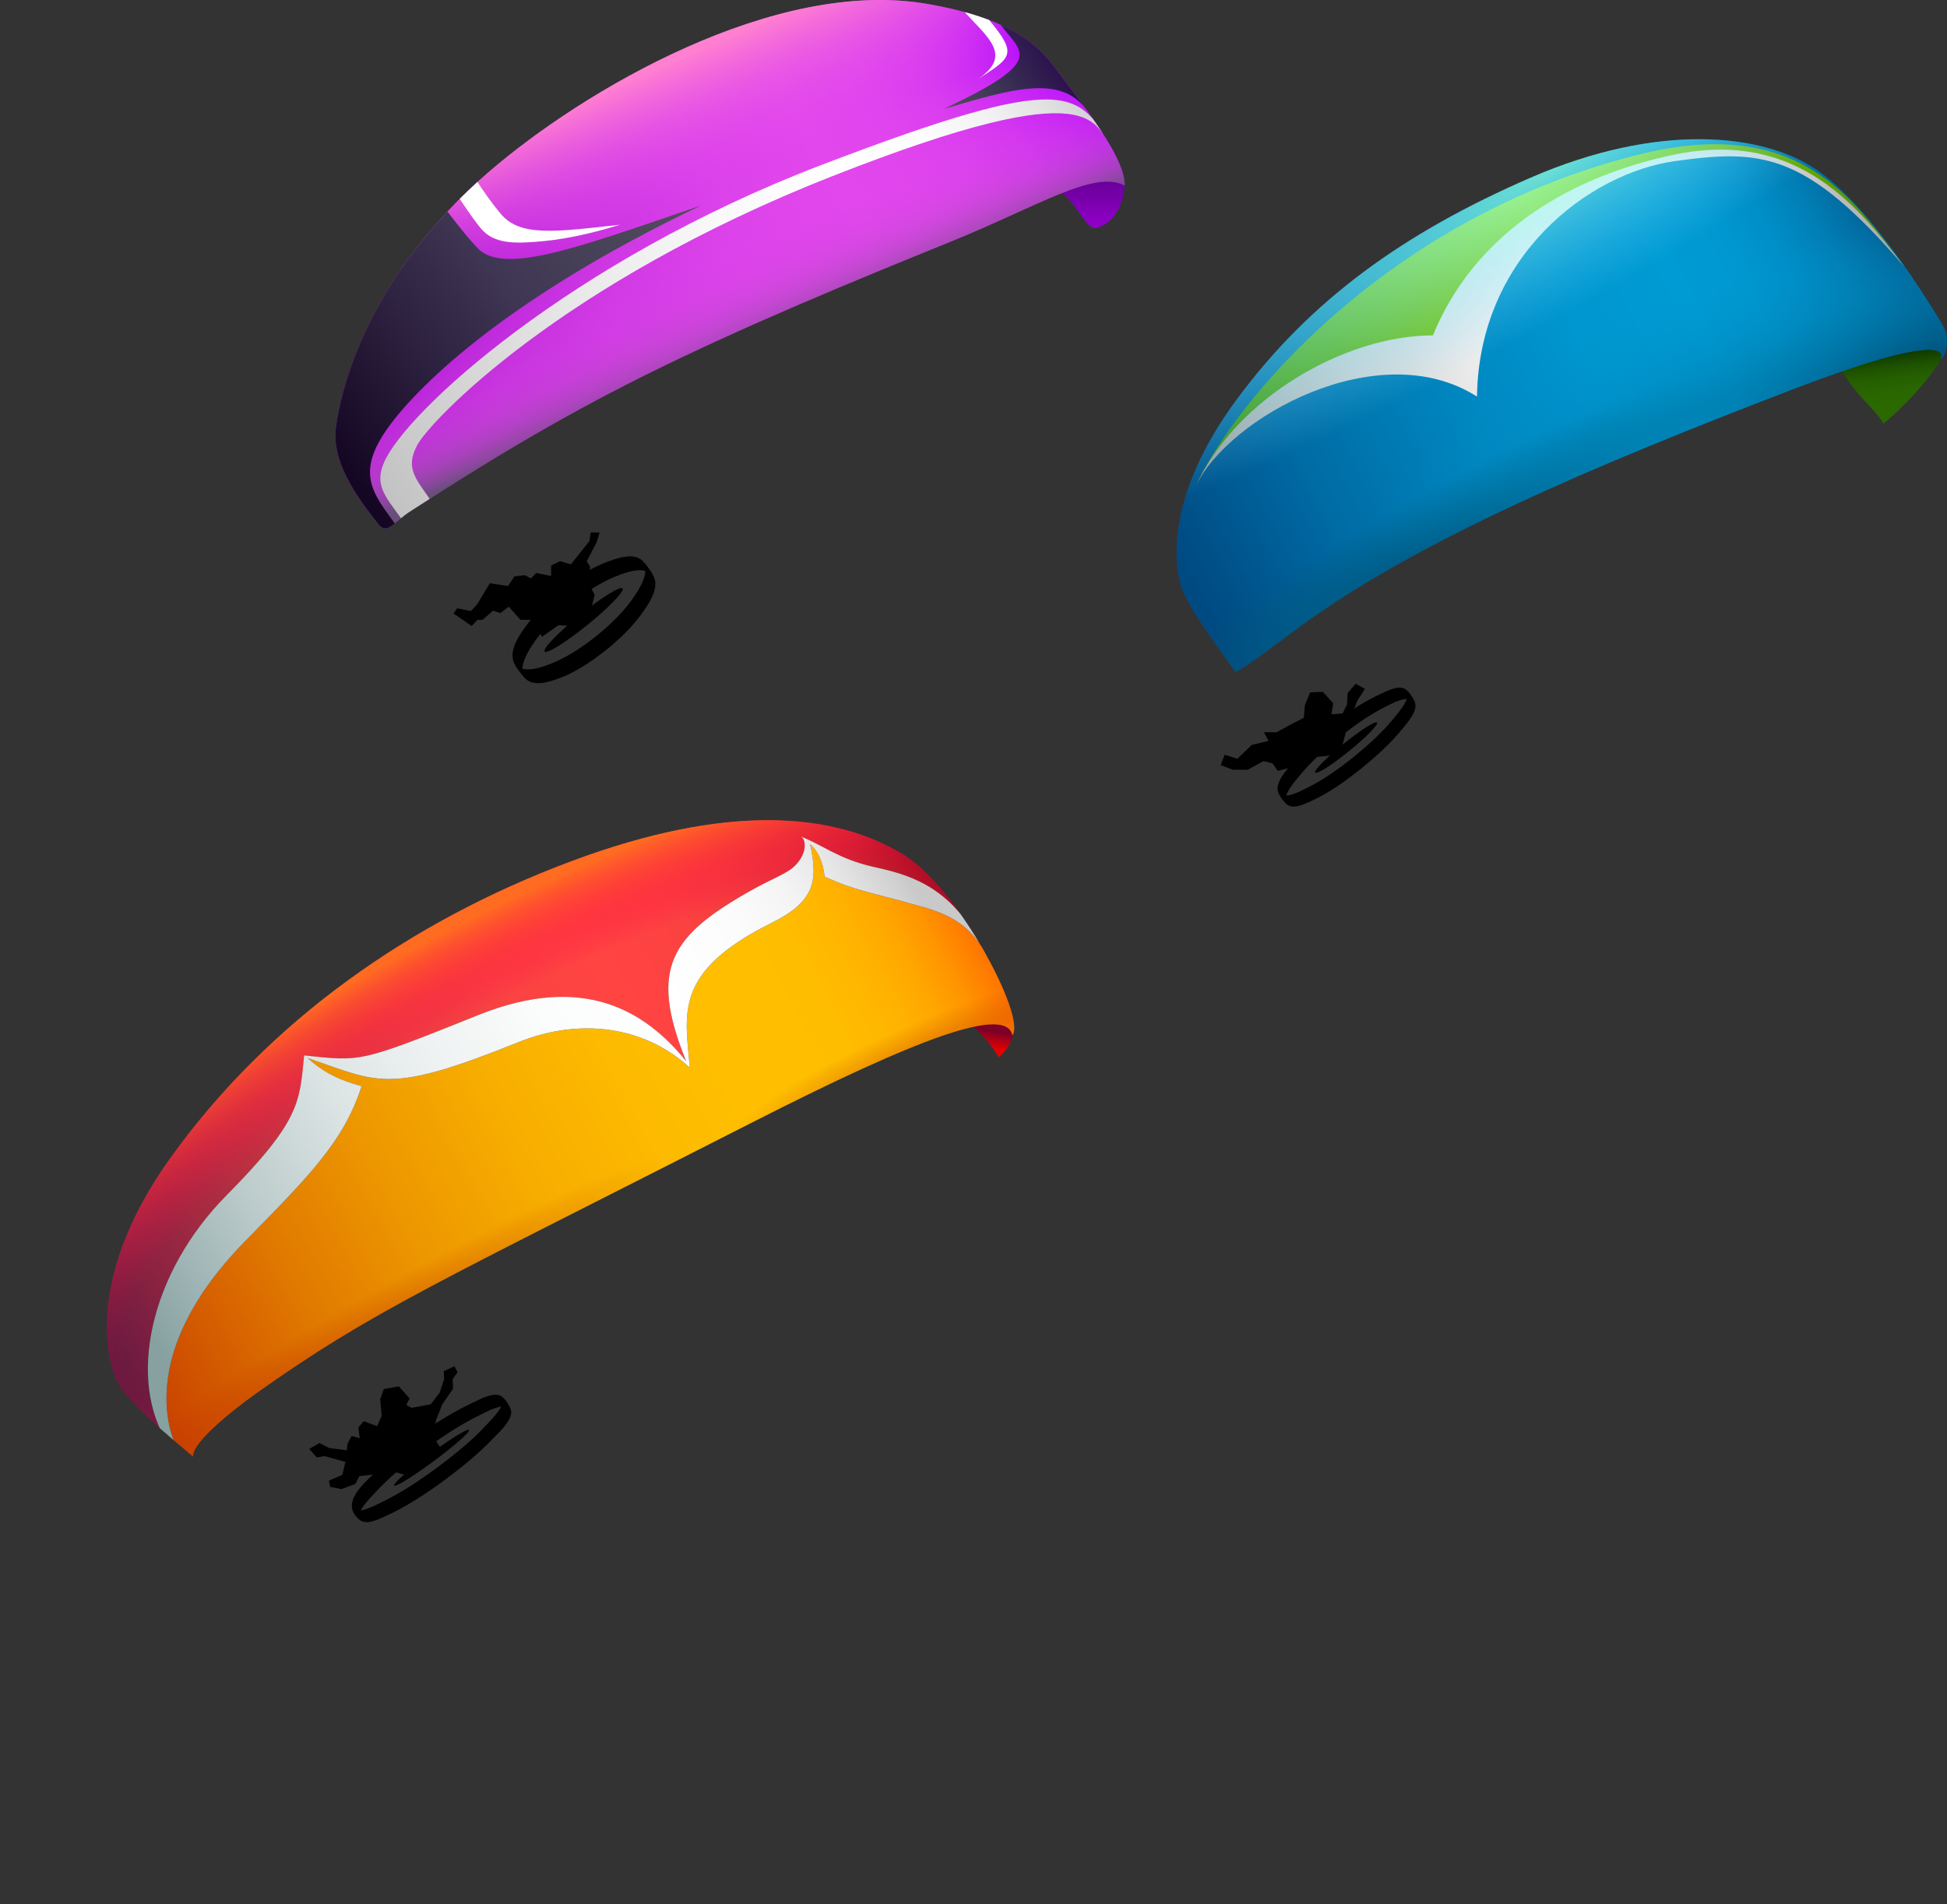 <?xml version="1.0" encoding="UTF-8" standalone="no"?>
<!-- Generator: Adobe Illustrator 26.1.0, SVG Export Plug-In . SVG Version: 6.00 Build 0)  -->

<svg
   xmlns:dc="http://purl.org/dc/elements/1.1/"
   xmlns:cc="http://creativecommons.org/ns#"
   xmlns:rdf="http://www.w3.org/1999/02/22-rdf-syntax-ns#"
   xmlns:svg="http://www.w3.org/2000/svg"
   xmlns="http://www.w3.org/2000/svg"
   xmlns:xlink="http://www.w3.org/1999/xlink"
   xmlns:sodipodi="http://sodipodi.sourceforge.net/DTD/sodipodi-0.dtd"
   xmlns:inkscape="http://www.inkscape.org/namespaces/inkscape"
   version="1.1"
   id="Layer_1"
   x="0px"
   y="0px"
   viewBox="0 0 820.96 802.98"
   enable-background="new 0 0 820.96 802.98"
   xml:space="preserve"
   sodipodi:docname="xcnav.logo.wings.foreground.svg"
   inkscape:version="0.92.5 (2060ec1f9f, 2020-04-08)"><rect x="0" y="0" width="820.96" height="802.98" fill="#333333" stroke="none"/><defs
   id="defs482" />
<g
   id="g477">
	<g
   id="g130">
		<g
   id="g12">
			<g
   id="g6">
				<g
   id="g4">
					<path
   d="m 251.82,267.91 c -6.44,5.11 -13.48,9.88 -21.29,12.64 -3.92,1.38 -9.99,3.2 -13.32,-0.32 0.88,1.24 1.76,2.48 2.64,3.71 -0.12,-0.18 -0.25,-0.36 -0.37,-0.53 0.5,0.73 0.99,1.46 1.49,2.18 -2.12,-4.26 0.9,-9.53 3.17,-13.11 4.3,-6.79 10.24,-12.62 16.44,-17.65 6.37,-5.16 13.52,-9.9 21.29,-12.64 3.95,-1.4 9.98,-3.21 13.32,0.32 -0.88,-1.24 -1.76,-2.48 -2.64,-3.71 0.12,0.18 0.25,0.36 0.37,0.53 -0.5,-0.73 -0.99,-1.46 -1.49,-2.18 2.11,4.25 -0.92,9.56 -3.17,13.11 -4.32,6.82 -10.26,12.54 -16.44,17.65 -0.19,0.15 4.23,5.81 4.13,5.9 5.86,-4.84 11.43,-10.2 15.71,-16.53 2.35,-3.47 5.81,-8.89 4.3,-13.32 -0.82,-2.41 -3.13,-5.47 -4.86,-7.29 -3.1,-3.24 -8.35,-1.98 -12.12,-0.78 -14.19,4.48 -27.73,15.55 -36.6,27.31 -2.83,3.75 -6.79,9.21 -6.22,14.23 0.32,2.84 2.94,5.98 4.71,8.08 3.04,3.61 7.82,2.76 11.94,1.53 8.53,-2.53 16.23,-7.76 23.12,-13.24 0.17,-0.12 -4.18,-5.84 -4.11,-5.89 z"
   id="path2"
   inkscape:connector-curvature="0" />
				</g>
			</g>
			<ellipse
   transform="matrix(0.777,-0.629,0.629,0.777,-109.624,213.21)"
   cx="246.2"
   cy="261.37"
   rx="21.14"
   ry="2.63"
   id="ellipse8" />
			<polygon
   points="210.96,258.54 214.53,255.82 219.46,261.37 225.08,261.37 228.48,268.57 235.45,263.64 241.23,263.98 248.72,258.71 250.76,250.89 248.72,246.97 248.72,238.64 247.35,236.76 251.61,228.6 252.81,224.52 249.04,224.52 248.6,228.09 240.71,238 236.15,236.62 232.39,238.47 232.39,242.89 226.1,241.62 223.88,243.91 221.33,242.55 216.91,243.06 214.19,247.14 206.54,245.95 201.33,254.63 198.54,257.69 192.76,256.5 191.23,258.71 198.88,263.98 201.33,261.37 203.47,261.37 207.9,257.52 "
   id="polygon10" />
		</g>
		<g
   id="g128">
			<linearGradient
   id="SVGID_1_"
   gradientUnits="userSpaceOnUse"
   x1="460.338"
   y1="92.308"
   x2="460.235"
   y2="66.99">
				<stop
   offset="0"
   style="stop-color:#8B00C2"
   id="stop14" />
				<stop
   offset="0.384"
   style="stop-color:#7400A7"
   id="stop16" />
				<stop
   offset="0.742"
   style="stop-color:#640095"
   id="stop18" />
				<stop
   offset="1"
   style="stop-color:#5F008F"
   id="stop20" />
			</linearGradient>
			<path
   d="m 474.26,78.25 c -1.43,16.21 -12.29,18.44 -13.31,17.93 -4.24,-2.12 -6.27,-9.23 -14.65,-16.41 13.24,-5.98 25.85,-7.06 27.96,-1.52 z"
   id="path23"
   inkscape:connector-curvature="0"
   style="fill:url(#SVGID_1_)" />
			<g
   id="g126">
				<defs
   id="defs26">
					<path
   id="SVGID_00000006695727617191777380000016877603181243091606_"
   d="m 159.49,220.96 c -5.26,-6.85 -20.14,-24.17 -17.84,-40.86 2.3,-16.69 13.81,-63.96 64.45,-107.61 39.82,-34.32 120.77,-82.16 185.3,-70.78 34.14,6.02 45.62,16.57 53.52,27.05 12.84,17.05 29.35,37.4 29.35,49.49 -12.66,-6.91 -36.59,8.67 -73.35,23.59 -40.71,16.52 -86.89,35.45 -128.91,56.34 -39.38,19.57 -70.67,39.14 -99.27,57.6 -6.52,4.2 -9.46,10.11 -13.25,5.18 z"
   inkscape:connector-curvature="0" />
				</defs>
				<clipPath
   id="SVGID_00000052075820823035128980000018295842619583286160_">
					<use
   xlink:href="#SVGID_00000006695727617191777380000016877603181243091606_"
   overflow="visible"
   id="use28"
   style="overflow:visible"
   x="0"
   y="0"
   width="100%"
   height="100%" />
				</clipPath>
				
					<linearGradient
   id="SVGID_00000092432844227640714190000012623296997308311205_"
   gradientUnits="userSpaceOnUse"
   x1="139.305"
   y1="186.466"
   x2="439.104"
   y2="15.552">
					<stop
   offset="0"
   style="stop-color:#8B00C2"
   id="stop31" />
					<stop
   offset="0.189"
   style="stop-color:#AD1BD3"
   id="stop33" />
					<stop
   offset="0.392"
   style="stop-color:#CA33E1"
   id="stop35" />
					<stop
   offset="0.567"
   style="stop-color:#DC42EA"
   id="stop37" />
					<stop
   offset="0.694"
   style="stop-color:#E247ED"
   id="stop39" />
					<stop
   offset="0.786"
   style="stop-color:#E044EE"
   id="stop41" />
					<stop
   offset="0.852"
   style="stop-color:#D83BF0"
   id="stop43" />
					<stop
   offset="0.909"
   style="stop-color:#CC2BF4"
   id="stop45" />
					<stop
   offset="0.962"
   style="stop-color:#BB15FA"
   id="stop47" />
					<stop
   offset="1"
   style="stop-color:#AA00FF"
   id="stop49" />
				</linearGradient>
				
					<path
   clip-path="url(#SVGID_00000052075820823035128980000018295842619583286160_)"
   d="m 159.49,220.96 c -5.26,-6.85 -20.14,-24.17 -17.84,-40.86 2.3,-16.69 13.81,-63.96 64.45,-107.61 39.82,-34.32 120.77,-82.16 185.3,-70.78 34.14,6.02 45.62,16.57 53.52,27.05 12.84,17.05 29.35,37.4 29.35,49.49 -12.66,-6.91 -36.59,8.67 -73.35,23.59 -40.71,16.52 -86.89,35.45 -128.91,56.34 -39.38,19.57 -70.67,39.14 -99.27,57.6 -6.52,4.2 -9.46,10.11 -13.25,5.18 z"
   id="path52"
   inkscape:connector-curvature="0"
   style="fill:url(#SVGID_00000092432844227640714190000012623296997308311205_)" />
				
					<linearGradient
   id="SVGID_00000037683858016189230810000002790837885428641205_"
   gradientUnits="userSpaceOnUse"
   x1="264.447"
   y1="34.248"
   x2="315.443"
   y2="149.587">
					<stop
   offset="0"
   style="stop-color:#FF80D0"
   id="stop54" />
					<stop
   offset="0.018"
   style="stop-color:#FD7CD2;stop-opacity:0.958"
   id="stop56" />
					<stop
   offset="0.187"
   style="stop-color:#EE5FE1;stop-opacity:0.573"
   id="stop58" />
					<stop
   offset="0.332"
   style="stop-color:#E54DEA;stop-opacity:0.24"
   id="stop60" />
					<stop
   offset="0.438"
   style="stop-color:#E247ED;stop-opacity:0"
   id="stop62" />
					<stop
   offset="0.678"
   style="stop-color:#E047EB;stop-opacity:0.428"
   id="stop64" />
					<stop
   offset="0.766"
   style="stop-color:#D947E5;stop-opacity:0.585"
   id="stop66" />
					<stop
   offset="0.829"
   style="stop-color:#CD48DA;stop-opacity:0.696"
   id="stop68" />
					<stop
   offset="0.88"
   style="stop-color:#BC49CA;stop-opacity:0.787"
   id="stop70" />
					<stop
   offset="0.924"
   style="stop-color:#A64AB5;stop-opacity:0.864"
   id="stop72" />
					<stop
   offset="0.962"
   style="stop-color:#8C4C9C;stop-opacity:0.932"
   id="stop74" />
					<stop
   offset="0.996"
   style="stop-color:#6C4E7E;stop-opacity:0.993"
   id="stop76" />
					<stop
   offset="1"
   style="stop-color:#684E7A"
   id="stop78" />
				</linearGradient>
				
					<path
   clip-path="url(#SVGID_00000052075820823035128980000018295842619583286160_)"
   d="m 159.49,220.96 c -5.26,-6.85 -20.14,-24.17 -17.84,-40.86 2.3,-16.69 13.81,-63.96 64.45,-107.61 39.82,-34.32 120.77,-82.16 185.3,-70.78 34.14,6.02 45.62,16.57 53.52,27.05 12.84,17.05 29.35,37.4 29.35,49.49 -12.66,-6.91 -36.59,8.67 -73.35,23.59 -40.71,16.52 -86.89,35.45 -128.91,56.34 -39.38,19.57 -70.67,39.14 -99.27,57.6 -6.52,4.2 -9.46,10.11 -13.25,5.18 z"
   id="path81"
   inkscape:connector-curvature="0"
   style="fill:url(#SVGID_00000037683858016189230810000002790837885428641205_)" />
				
					<linearGradient
   id="SVGID_00000121247927293224854580000014362617110380885650_"
   gradientUnits="userSpaceOnUse"
   x1="159.548"
   y1="203.819"
   x2="454.177"
   y2="35.851">
					<stop
   offset="0"
   style="stop-color:#C2C2C2"
   id="stop83" />
					<stop
   offset="0.058"
   style="stop-color:#CACACA"
   id="stop85" />
					<stop
   offset="0.313"
   style="stop-color:#E7E7E7"
   id="stop87" />
					<stop
   offset="0.534"
   style="stop-color:#F9F9F9"
   id="stop89" />
					<stop
   offset="0.694"
   style="stop-color:#FFFFFF"
   id="stop91" />
					<stop
   offset="0.802"
   style="stop-color:#FCFCFC"
   id="stop93" />
					<stop
   offset="0.879"
   style="stop-color:#F3F3F3"
   id="stop95" />
					<stop
   offset="0.947"
   style="stop-color:#E3E3E3"
   id="stop97" />
					<stop
   offset="1"
   style="stop-color:#D1D1D1"
   id="stop99" />
				</linearGradient>
				
					<path
   clip-path="url(#SVGID_00000052075820823035128980000018295842619583286160_)"
   d="M 183.57,213.73 C 175.39,201.91 170.59,197.86 175.88,187.77 181.17,177.68 236.2,119.45 350.92,74.3 466.05,29 460.5,53.44 469.34,62.45 454.2,38.82 452.32,29.11 346.55,69.49 240.78,109.87 170.65,173.91 161.8,195.31 c -4.46,10.79 2.25,15.33 10.22,27.52 z"
   id="path102"
   inkscape:connector-curvature="0"
   style="fill:url(#SVGID_00000121247927293224854580000014362617110380885650_)" />
				
					<linearGradient
   id="SVGID_00000011012366861262715500000009018021723200658860_"
   gradientUnits="userSpaceOnUse"
   x1="293.56"
   y1="67.099"
   x2="136"
   y2="184.512">
					<stop
   offset="0"
   style="stop-color:#54525E"
   id="stop104" />
					<stop
   offset="0.492"
   style="stop-color:#3F3654"
   id="stop106" />
					<stop
   offset="1"
   style="stop-color:#150724"
   id="stop108" />
				</linearGradient>
				
					<path
   clip-path="url(#SVGID_00000052075820823035128980000018295842619583286160_)"
   d="m 170.1,225.75 c -11.06,-15.87 -21.26,-23.91 -7.32,-44.23 11.04,-16.1 47.71,-54.33 132.8,-94.85 -52.18,17.81 -83.2,29.48 -94.25,17.93 -6.58,-6.88 -17.76,-22.17 -17.76,-22.17 -36.54,39.48 -76.92,107.27 -24.52,146.7 z"
   id="path111"
   inkscape:connector-curvature="0"
   style="fill:url(#SVGID_00000011012366861262715500000009018021723200658860_)" />
				
					<linearGradient
   id="SVGID_00000121980537749644607390000014063305540453937045_"
   gradientUnits="userSpaceOnUse"
   x1="396.451"
   y1="51.889"
   x2="444.158"
   y2="22.324">
					<stop
   offset="0"
   style="stop-color:#55525E"
   id="stop113" />
					<stop
   offset="0.492"
   style="stop-color:#3D3654"
   id="stop115" />
					<stop
   offset="1"
   style="stop-color:#2A0F4D"
   id="stop117" />
				</linearGradient>
				
					<path
   clip-path="url(#SVGID_00000052075820823035128980000018295842619583286160_)"
   d="m 397.99,45.94 c 27.89,-8.17 48.76,-14.74 59.84,0 10.91,-8.17 -1.19,-24.52 -10.32,-33.17 -9.13,-8.65 -34.25,-14.17 -25.54,-2.28 8.72,11.89 19.57,14.88 -23.98,35.45 z"
   id="path120"
   inkscape:connector-curvature="0"
   style="fill:url(#SVGID_00000121980537749644607390000014063305540453937045_)" />
				<path
   clip-path="url(#SVGID_00000052075820823035128980000018295842619583286160_)"
   d="m 189.82,77.67 c 0,0 9.13,14.42 13.46,19.23 4.33,4.81 11.06,5.77 19.23,5.29 8.17,-0.48 19.23,-1.4 38.94,-7.43 -27.89,3.11 -42.31,5.14 -50.48,-4.77 -8.17,-9.91 -14.42,-20.97 -14.42,-20.97 z"
   id="path122"
   inkscape:connector-curvature="0"
   style="fill:#ffffff" />
				<path
   clip-path="url(#SVGID_00000052075820823035128980000018295842619583286160_)"
   d="M 411.46,33.92 C 426.36,24.3 429.47,23.37 417.1,8.45 404.73,-6.47 396.8,-5.9 406.77,5.11 c 9.97,11.01 20.78,18.57 4.69,28.81 z"
   id="path124"
   inkscape:connector-curvature="0"
   style="fill:#ffffff" />
			</g>
		</g>
	</g>
	<g
   id="g273">
		<g
   id="g144">
			<g
   id="g136">
				<g
   id="g134">
					<path
   d="m 571.12,318.92 c -6.39,5.11 -13.12,10.01 -20.51,13.59 -2.57,1.25 -8.73,4.64 -11.45,2 1.1,1.56 2.19,3.12 3.29,4.69 -2.14,-3.37 3.38,-9.49 5.2,-11.72 4.91,-6.02 10.72,-11.33 16.74,-16.21 6.18,-5.01 12.77,-9.74 19.91,-13.3 2.63,-1.31 9.22,-5.03 12.05,-2.29 -1.1,-1.56 -2.19,-3.12 -3.29,-4.69 2.06,3.26 -3.04,9.01 -4.79,11.21 -4.98,6.25 -10.99,11.66 -17.15,16.72 -0.15,0.12 3.42,4.71 3.34,4.78 6,-4.92 11.83,-10.18 16.74,-16.21 2.02,-2.48 6.26,-7.14 5.57,-10.76 -0.33,-1.72 -2.45,-4.7 -3.74,-5.79 -2.74,-2.32 -7.57,0.16 -10.31,1.4 -13.76,6.25 -26.69,16.93 -36.61,28.22 -2.53,2.88 -7.49,7.86 -7.42,12.11 0.03,2.08 2.06,4.69 3.43,6.11 2.67,2.75 7.05,0.65 10.08,-0.67 8.08,-3.55 15.4,-8.93 22.26,-14.41 0.13,-0.11 -3.4,-4.73 -3.34,-4.78 z"
   id="path132"
   inkscape:connector-curvature="0" />
				</g>
			</g>
			<g
   id="g140">
				<ellipse
   transform="matrix(0.777,-0.629,0.629,0.777,-71.757,427.56)"
   cx="567.76"
   cy="315.09"
   rx="16.78"
   ry="1.92"
   id="ellipse138" />
			</g>
			<polygon
   points="526.13,324.59 532.7,320.94 536.59,321.91 538.78,325.07 545.36,323.37 554.36,319.23 561.91,318.5 565.8,315.09 568.24,306.09 572.37,295.38 575.54,290.51 571.64,288.32 568.24,292.21 567.99,297.08 566.11,300.85 561.42,301.22 562.15,296.6 557.77,291.73 552.42,291.97 550.22,297.33 549.74,302.68 543.65,305.84 538.3,308.77 532.94,308.77 534.89,312.42 527.83,314.12 521.75,319.96 516.39,318.26 514.69,322.64 519.8,324.59 "
   id="polygon142" />
		</g>
		<g
   id="g271">
			
				<linearGradient
   id="SVGID_00000112602938808718279570000007747351719124429472_"
   gradientUnits="userSpaceOnUse"
   x1="795.235"
   y1="147.041"
   x2="798.785"
   y2="177.018">
				<stop
   offset="0"
   style="stop-color:#072900"
   id="stop146" />
				<stop
   offset="0.108"
   style="stop-color:#123D00"
   id="stop148" />
				<stop
   offset="0.253"
   style="stop-color:#1D5100"
   id="stop150" />
				<stop
   offset="0.421"
   style="stop-color:#255F00"
   id="stop152" />
				<stop
   offset="0.629"
   style="stop-color:#2A6700"
   id="stop154" />
				<stop
   offset="1"
   style="stop-color:#2B6900"
   id="stop156" />
			</linearGradient>
			<path
   d="m 770.98,141.86 c 9.15,-3.52 53.44,-2.73 47.6,9.46 -5.61,9.36 -15.3,19.74 -24.38,27.28 -4.23,-7.54 -19.08,-17 -23.22,-36.74 z"
   id="path159"
   inkscape:connector-curvature="0"
   style="fill:url(#SVGID_00000112602938808718279570000007747351719124429472_)" />
			<g
   id="g269">
				<defs
   id="defs162">
					<path
   id="SVGID_00000163789692065720296360000007498189737093788093_"
   d="m 818.61,151.42 c 1.65,-2.06 4.22,-8.17 0.28,-14.7 -12.2,-20.25 -33.01,-51.59 -52.98,-65.18 -22.77,-15.5 -66.98,-19.85 -120.49,3.38 -53.51,23.24 -92.9,51.53 -123.88,93.42 -30.98,41.89 -26.68,71.89 -22.75,80.99 4.85,11.23 18.44,28.36 21.91,33.84 0.66,1.05 10.42,-6.33 25.8,-17.75 50.76,-37.72 126.61,-69.39 208.59,-100.97 74.89,-28.84 62.41,-11.92 63.52,-13.03 z"
   inkscape:connector-curvature="0" />
				</defs>
				<clipPath
   id="SVGID_00000151534617947928819510000009265213755265767061_">
					<use
   xlink:href="#SVGID_00000163789692065720296360000007498189737093788093_"
   overflow="visible"
   id="use164"
   style="overflow:visible"
   x="0"
   y="0"
   width="100%"
   height="100%" />
				</clipPath>
				
					<linearGradient
   id="SVGID_00000175320357741043566600000006077842018263652270_"
   gradientUnits="userSpaceOnUse"
   x1="492.821"
   y1="238.286"
   x2="786.043"
   y2="84.051">
					<stop
   offset="0.013"
   style="stop-color:#004A82"
   id="stop167" />
					<stop
   offset="0.015"
   style="stop-color:#004A82"
   id="stop169" />
					<stop
   offset="0.224"
   style="stop-color:#006DA6"
   id="stop171" />
					<stop
   offset="0.42"
   style="stop-color:#0086BF"
   id="stop173" />
					<stop
   offset="0.598"
   style="stop-color:#0096CF"
   id="stop175" />
					<stop
   offset="0.739"
   style="stop-color:#009BD4"
   id="stop177" />
					<stop
   offset="0.814"
   style="stop-color:#0098D1"
   id="stop179" />
					<stop
   offset="0.876"
   style="stop-color:#008EC7"
   id="stop181" />
					<stop
   offset="0.933"
   style="stop-color:#017EB5"
   id="stop183" />
					<stop
   offset="0.987"
   style="stop-color:#02679D"
   id="stop185" />
					<stop
   offset="1"
   style="stop-color:#026096"
   id="stop187" />
				</linearGradient>
				
					<path
   clip-path="url(#SVGID_00000151534617947928819510000009265213755265767061_)"
   d="m 818.61,151.42 c 1.65,-2.06 4.22,-8.17 0.28,-14.7 -12.2,-20.25 -33.01,-51.59 -52.98,-65.18 -22.77,-15.5 -66.98,-19.85 -120.49,3.38 -53.51,23.24 -92.9,51.53 -123.88,93.42 -30.98,41.89 -26.68,71.89 -22.75,80.99 4.85,11.23 18.44,28.36 21.91,33.84 0.66,1.05 10.42,-6.33 25.8,-17.75 50.76,-37.72 126.61,-69.39 208.59,-100.97 74.89,-28.84 62.41,-11.92 63.52,-13.03 z"
   id="path190"
   inkscape:connector-curvature="0"
   style="fill:url(#SVGID_00000175320357741043566600000006077842018263652270_)" />
				
					<radialGradient
   id="SVGID_00000083771895428907698410000000526544726453914256_"
   cx="601.074"
   cy="236.626"
   r="150.177"
   fx="600.872"
   fy="238.36"
   gradientTransform="matrix(0.869,-0.495,0.086,0.15,58.643,498.789)"
   gradientUnits="userSpaceOnUse">
					<stop
   offset="0.013"
   style="stop-color:#005782"
   id="stop192" />
					<stop
   offset="0.207"
   style="stop-color:#005880;stop-opacity:0.804"
   id="stop194" />
					<stop
   offset="1"
   style="stop-color:#005A7A;stop-opacity:0"
   id="stop196" />
				</radialGradient>
				
					<path
   clip-path="url(#SVGID_00000151534617947928819510000009265213755265767061_)"
   d="m 818.61,151.42 c 1.65,-2.06 4.22,-8.17 0.28,-14.7 -12.2,-20.25 -33.01,-51.59 -52.98,-65.18 -22.77,-15.5 -66.98,-19.85 -120.49,3.38 -53.51,23.24 -92.9,51.53 -123.88,93.42 -30.98,41.89 -26.68,71.89 -22.75,80.99 4.85,11.23 18.44,28.36 21.91,33.84 0.66,1.05 10.42,-6.33 25.8,-17.75 50.76,-37.72 126.61,-69.39 208.59,-100.97 74.89,-28.84 62.41,-11.92 63.52,-13.03 z"
   id="path199"
   inkscape:connector-curvature="0"
   style="fill:url(#SVGID_00000083771895428907698410000000526544726453914256_)" />
				
					<radialGradient
   id="SVGID_00000118355804744336240690000009870619110539306165_"
   cx="815.025"
   cy="148.11"
   r="251.113"
   fx="814.687"
   fy="151.01"
   gradientTransform="matrix(0.946,-0.326,0.079,0.23,32.706,379.487)"
   gradientUnits="userSpaceOnUse">
					<stop
   offset="0.013"
   style="stop-color:#005782"
   id="stop201" />
					<stop
   offset="0.211"
   style="stop-color:#006997;stop-opacity:0.799"
   id="stop203" />
					<stop
   offset="0.515"
   style="stop-color:#0080B1;stop-opacity:0.491"
   id="stop205" />
					<stop
   offset="0.788"
   style="stop-color:#008DC1;stop-opacity:0.215"
   id="stop207" />
					<stop
   offset="1"
   style="stop-color:#0092C7;stop-opacity:0"
   id="stop209" />
				</radialGradient>
				
					<path
   clip-path="url(#SVGID_00000151534617947928819510000009265213755265767061_)"
   d="m 818.61,151.42 c 1.65,-2.06 4.22,-8.17 0.28,-14.7 -12.2,-20.25 -33.01,-51.59 -52.98,-65.18 -22.77,-15.5 -66.98,-19.85 -120.49,3.38 -53.51,23.24 -92.9,51.53 -123.88,93.42 -30.98,41.89 -26.68,71.89 -22.75,80.99 4.85,11.23 18.44,28.36 21.91,33.84 0.66,1.05 10.42,-6.33 25.8,-17.75 50.76,-37.72 126.61,-69.39 208.59,-100.97 74.89,-28.84 62.41,-11.92 63.52,-13.03 z"
   id="path212"
   inkscape:connector-curvature="0"
   style="fill:url(#SVGID_00000118355804744336240690000009870619110539306165_)" />
				
					<linearGradient
   id="SVGID_00000083801532624696003170000006750013045377225885_"
   gradientUnits="userSpaceOnUse"
   x1="501.848"
   y1="212.485"
   x2="775.73"
   y2="68.817">
					<stop
   offset="0"
   style="stop-color:#2B8709"
   id="stop214" />
					<stop
   offset="0.599"
   style="stop-color:#9EE004"
   id="stop216" />
					<stop
   offset="0.704"
   style="stop-color:#9BDD04"
   id="stop218" />
					<stop
   offset="0.79"
   style="stop-color:#90D304"
   id="stop220" />
					<stop
   offset="0.87"
   style="stop-color:#7FC204"
   id="stop222" />
					<stop
   offset="0.946"
   style="stop-color:#67AB03"
   id="stop224" />
					<stop
   offset="1"
   style="stop-color:#519603"
   id="stop226" />
				</linearGradient>
				
					<path
   clip-path="url(#SVGID_00000151534617947928819510000009265213755265767061_)"
   d="m 504.06,205.23 c 13.87,-29.4 71.29,-73.23 112.62,-46.88 0.83,-59.36 57.14,-88.21 97.91,-93.2 36.13,-4.42 58.5,9.13 88.21,47.15 C 781.44,83.73 758.42,47.95 689.91,65.42 584.15,92.4 520.15,169.73 504.06,205.23 Z"
   id="path229"
   inkscape:connector-curvature="0"
   style="fill:url(#SVGID_00000083801532624696003170000006750013045377225885_)" />
				
					<linearGradient
   id="SVGID_00000064330223179002888210000016094152918383511993_"
   gradientUnits="userSpaceOnUse"
   x1="500.173"
   y1="207.758"
   x2="780.502"
   y2="73.257">
					<stop
   offset="0"
   style="stop-color:#949494"
   id="stop231" />
					<stop
   offset="0.112"
   style="stop-color:#B0B0B0"
   id="stop233" />
					<stop
   offset="0.272"
   style="stop-color:#D2D2D2"
   id="stop235" />
					<stop
   offset="0.425"
   style="stop-color:#EBEBEB"
   id="stop237" />
					<stop
   offset="0.564"
   style="stop-color:#FAFAFA"
   id="stop239" />
					<stop
   offset="0.679"
   style="stop-color:#FFFFFF"
   id="stop241" />
					<stop
   offset="0.761"
   style="stop-color:#FCFCFC"
   id="stop243" />
					<stop
   offset="0.828"
   style="stop-color:#F1F1F1"
   id="stop245" />
					<stop
   offset="0.89"
   style="stop-color:#E0E0E0"
   id="stop247" />
					<stop
   offset="0.949"
   style="stop-color:#C8C8C8"
   id="stop249" />
					<stop
   offset="1"
   style="stop-color:#ADADAD"
   id="stop251" />
				</linearGradient>
				
					<path
   clip-path="url(#SVGID_00000151534617947928819510000009265213755265767061_)"
   d="m 504.06,205.23 c 13.87,-29.4 77.39,-64.35 118.72,-38 0.83,-59.36 47.43,-94.31 83.49,-99.3 36.06,-4.99 54.92,-4.16 96.53,44.38 -21.36,-28.57 -47.71,-58.25 -99.3,-46.6 -51.59,11.65 -84.6,39.67 -99.3,75.72 -37.18,0 -83.22,26.63 -100.14,63.8 z"
   id="path254"
   inkscape:connector-curvature="0"
   style="fill:url(#SVGID_00000064330223179002888210000016094152918383511993_)" />
				
					<radialGradient
   id="SVGID_00000038403477819417188320000014168605107175845277_"
   cx="652.058"
   cy="71.121"
   r="334.517"
   fx="651.608"
   fy="74.984"
   gradientTransform="matrix(0.869,-0.495,0.085,0.149,79.525,383.427)"
   gradientUnits="userSpaceOnUse">
					<stop
   offset="0"
   style="stop-color:#9CFFD4;stop-opacity:0.7"
   id="stop256" />
					<stop
   offset="0.14"
   style="stop-color:#8FF5DF;stop-opacity:0.602"
   id="stop258" />
					<stop
   offset="0.438"
   style="stop-color:#7AE4F1;stop-opacity:0.394"
   id="stop260" />
					<stop
   offset="0.728"
   style="stop-color:#6DDAFB;stop-opacity:0.191"
   id="stop262" />
					<stop
   offset="1"
   style="stop-color:#69D7FF;stop-opacity:0"
   id="stop264" />
				</radialGradient>
				
					<path
   clip-path="url(#SVGID_00000151534617947928819510000009265213755265767061_)"
   d="m 818.61,151.42 c 1.65,-2.06 4.22,-8.17 0.28,-14.7 -12.2,-20.25 -33.01,-51.59 -52.98,-65.18 -22.77,-15.5 -66.98,-19.85 -120.49,3.38 -53.51,23.24 -92.9,51.53 -123.88,93.42 -30.98,41.89 -26.68,71.89 -22.75,80.99 4.85,11.23 18.44,28.36 21.91,33.84 0.66,1.05 10.42,-6.33 25.8,-17.75 50.76,-37.72 126.61,-69.39 208.59,-100.97 74.89,-28.84 62.41,-11.92 63.52,-13.03 z"
   id="path267"
   inkscape:connector-curvature="0"
   style="fill:url(#SVGID_00000038403477819417188320000014168605107175845277_)" />
			</g>
		</g>
	</g>
	<g
   id="g475">
		<g
   id="g287">
			<g
   id="g279">
				<g
   id="g277">
					<path
   d="m 184.54,618.72 c -7.51,5.51 -15.34,10.81 -23.77,14.82 -2.56,1.22 -9.85,5.34 -12.53,2.54 1.17,1.66 2.33,3.33 3.5,4.99 -1.92,-3.41 4.14,-9.13 6.07,-11.25 6.29,-6.89 13.62,-12.89 21.1,-18.44 7.31,-5.42 14.99,-10.54 23.18,-14.54 2.63,-1.28 10.33,-5.75 13.13,-2.82 -1.17,-1.66 -2.33,-3.33 -3.5,-4.99 1.9,3.38 -4.19,9.19 -6.07,11.25 -6.3,6.91 -13.64,12.85 -21.11,18.44 -0.09,0.07 3.51,4.98 3.5,4.99 6.93,-5.19 13.7,-10.69 19.7,-16.94 2.36,-2.46 8.34,-7.79 7.78,-11.8 -0.24,-1.71 -2.59,-5.12 -3.95,-6.08 -3.09,-2.19 -8.93,1.05 -11.8,2.39 -15.39,7.18 -29.95,18.11 -42.02,29.98 -5.2,5.11 -14.23,12.94 -6.18,19.6 3.07,2.54 8.42,-0.37 11.52,-1.78 8.89,-4.04 17.1,-9.61 24.95,-15.37 0.07,-0.05 -3.49,-4.99 -3.5,-4.99 z"
   id="path275"
   inkscape:connector-curvature="0" />
				</g>
			</g>
			<g
   id="g283">
				<ellipse
   transform="matrix(0.803,-0.596,0.596,0.803,-330.511,229.14)"
   cx="181.72"
   cy="615.05"
   rx="19.7"
   ry="1.69"
   id="ellipse281" />
			</g>
			<polygon
   points="134.72,608.55 130.39,611 133.59,614.58 136.8,614.02 145.65,616.46 144.33,621.93 138.68,624.38 139.24,627.01 143.95,627.95 149.87,625.75 151.49,622.49 157.89,621.74 161.47,622.68 165.43,620.42 171.02,622.03 185.58,610.25 182.57,605.73 183.89,598.76 186.52,592.17 191.04,585.57 190.86,581.62 192.93,578.6 191.61,576.15 187.09,578.23 187.28,581.62 185.39,587.27 181.63,592.17 173.53,593.67 171.32,592.46 172.69,589.69 168.19,584.63 161.82,585.75 160.32,590.06 160.91,597.06 159.02,601.4 153.37,599.32 151.11,601.96 151.68,606.48 148.29,605.54 146.59,608.74 146.21,611.57 138.87,610.63 "
   id="polygon285" />
		</g>
		<g
   id="g473">
			
				<linearGradient
   id="SVGID_00000077283062631127157850000011634544961045618333_"
   gradientUnits="userSpaceOnUse"
   x1="416.368"
   y1="434.641"
   x2="414.998"
   y2="442.612">
				<stop
   offset="0"
   style="stop-color:#7D0027"
   id="stop289" />
				<stop
   offset="0.126"
   style="stop-color:#8E0021"
   id="stop291" />
				<stop
   offset="0.525"
   style="stop-color:#BE000F"
   id="stop293" />
				<stop
   offset="0.829"
   style="stop-color:#DD0004"
   id="stop295" />
				<stop
   offset="1"
   style="stop-color:#E80000"
   id="stop297" />
			</linearGradient>
			<path
   d="m 421.03,445.92 c 5.13,-4.03 8.42,-12.27 4.03,-14.47 -4.4,-2.2 -22.89,-5.49 -17.76,-1.28 5.13,4.21 10.99,10.25 13.73,15.75 z"
   id="path300"
   inkscape:connector-curvature="0"
   style="fill:url(#SVGID_00000077283062631127157850000011634544961045618333_)" />
			<g
   id="g471">
				<defs
   id="defs303">
					<path
   id="SVGID_00000111190220621011783070000006560006599479982765_"
   d="m 426.89,436.58 c 5.86,-7.87 -22.81,-62.08 -45.88,-76.2 -29.05,-17.78 -74.06,-21.85 -140.11,2.81 -68.1,25.43 -127.69,67.51 -168.98,125.01 -36.93,51.43 -27.54,89.19 -19.96,98.59 8.05,9.99 24.13,22.83 29.44,27.42 -0.61,-5.51 15.63,-18.81 26.33,-26.43 49.22,-35.05 76.29,-46.6 209.06,-114.27 70.39,-35.88 107.43,-49.65 110.1,-36.93 z"
   inkscape:connector-curvature="0" />
				</defs>
				<clipPath
   id="SVGID_00000028314571446712491720000013213145838777026214_">
					<use
   xlink:href="#SVGID_00000111190220621011783070000006560006599479982765_"
   overflow="visible"
   id="use305"
   style="overflow:visible"
   x="0"
   y="0"
   width="100%"
   height="100%" />
				</clipPath>
				
					<linearGradient
   id="SVGID_00000134223799977529089910000004367440248495568779_"
   gradientUnits="userSpaceOnUse"
   x1="39.459"
   y1="573.57"
   x2="390.719"
   y2="360.883">
					<stop
   offset="0"
   style="stop-color:#E3A600"
   id="stop308" />
					<stop
   offset="0.437"
   style="stop-color:#F6C000"
   id="stop310" />
					<stop
   offset="0.721"
   style="stop-color:#FFCB00"
   id="stop312" />
					<stop
   offset="0.824"
   style="stop-color:#FFC500"
   id="stop314" />
					<stop
   offset="0.965"
   style="stop-color:#FFB300"
   id="stop316" />
					<stop
   offset="1"
   style="stop-color:#FFAE00"
   id="stop318" />
				</linearGradient>
				
					
				
					<linearGradient
   id="SVGID_00000147201587541346947740000005012731954288397961_"
   gradientUnits="userSpaceOnUse"
   x1="24.934"
   y1="542.399"
   x2="379.175"
   y2="326.004">
					<stop
   offset="0"
   style="stop-color:#661940"
   id="stop323" />
					<stop
   offset="0.1"
   style="stop-color:#8F2441"
   id="stop325" />
					<stop
   offset="0.216"
   style="stop-color:#B73041"
   id="stop327" />
					<stop
   offset="0.33"
   style="stop-color:#D63941"
   id="stop329" />
					<stop
   offset="0.44"
   style="stop-color:#ED3F42"
   id="stop331" />
					<stop
   offset="0.544"
   style="stop-color:#FA4342"
   id="stop333" />
					<stop
   offset="0.637"
   style="stop-color:#FF4442"
   id="stop335" />
					<stop
   offset="0.731"
   style="stop-color:#FC4241"
   id="stop337" />
					<stop
   offset="0.802"
   style="stop-color:#F23B3D"
   id="stop339" />
					<stop
   offset="0.865"
   style="stop-color:#E22F38"
   id="stop341" />
					<stop
   offset="0.924"
   style="stop-color:#CB1F2F"
   id="stop343" />
					<stop
   offset="0.979"
   style="stop-color:#AE0A25"
   id="stop345" />
					<stop
   offset="1"
   style="stop-color:#A10020"
   id="stop347" />
				</linearGradient>
				
					<path
   clip-path="url(#SVGID_00000028314571446712491720000013213145838777026214_)"
   d="m 71.12,609.1 c -17.67,-26.66 -8.17,-72.16 24.39,-105.04 31.46,-31.78 30.74,-39.51 32.74,-58.99 24.29,2.5 22.81,3.27 73.43,-17.03 44.08,-17.68 70.17,-2.11 87.64,19.46 -16.06,-39.57 -6.15,-53.12 27.62,-72.14 8.43,-4.75 15.05,-6.95 18.41,-10.43 5.61,-5.8 4.22,-11.57 2.16,-12.24 9.7,3.8 15.81,9.34 30.31,12.76 9.76,2.3 29.53,5.48 42.28,27.42 12.74,21.94 3.58,-31.48 3.58,-31.48 0,0 -37.56,-128.27 -225.36,-13.71 C 0.52,462.24 -21.65,595.2 71.12,609.1 Z"
   id="path350"
   inkscape:connector-curvature="0"
   style="fill:url(#SVGID_00000147201587541346947740000005012731954288397961_)" />
				
					<radialGradient
   id="SVGID_00000034065206458724607660000010776622892048387738_"
   cx="248.977"
   cy="480.45"
   r="362.054"
   gradientTransform="matrix(0.895,-0.447,0.142,0.285,-42.038,454.957)"
   gradientUnits="userSpaceOnUse">
					<stop
   offset="0.602"
   style="stop-color:#FF0049;stop-opacity:0"
   id="stop352" />
					<stop
   offset="0.655"
   style="stop-color:#FF0A45;stop-opacity:0.166"
   id="stop354" />
					<stop
   offset="0.745"
   style="stop-color:#FF263B;stop-opacity:0.452"
   id="stop356" />
					<stop
   offset="0.862"
   style="stop-color:#FF532A;stop-opacity:0.822"
   id="stop358" />
					<stop
   offset="0.919"
   style="stop-color:#FF6B21"
   id="stop360" />
				</radialGradient>
				
					<path
   clip-path="url(#SVGID_00000028314571446712491720000013213145838777026214_)"
   d="m 426.31,436.13 c 6.03,-8.71 -22.22,-61.63 -45.29,-75.75 -29.05,-17.78 -74.06,-21.85 -140.11,2.81 -68.11,25.43 -127.7,67.51 -168.99,125.01 -36.93,51.43 -27.54,89.19 -19.96,98.59 8.05,9.99 24.13,22.83 29.44,27.42 -0.61,-5.51 15.63,-18.81 26.33,-26.43 49.22,-35.05 76.29,-46.6 209.06,-114.27 70.39,-35.88 106.84,-50.1 109.52,-37.38 z"
   id="path363"
   inkscape:connector-curvature="0"
   style="fill:url(#SVGID_00000034065206458724607660000010776622892048387738_)" />
				
					<linearGradient
   id="SVGID_00000119822011507937746630000014040833595837103533_"
   gradientUnits="userSpaceOnUse"
   x1="187.128"
   y1="399.657"
   x2="248.935"
   y2="525.56">
					<stop
   offset="0.602"
   style="stop-color:#E8B200;stop-opacity:0"
   id="stop365" />
					<stop
   offset="0.69"
   style="stop-color:#E7AC00;stop-opacity:0.16"
   id="stop367" />
					<stop
   offset="0.809"
   style="stop-color:#E29A00;stop-opacity:0.377"
   id="stop369" />
					<stop
   offset="0.947"
   style="stop-color:#DB7E00;stop-opacity:0.626"
   id="stop371" />
					<stop
   offset="0.988"
   style="stop-color:#D97400;stop-opacity:0.7"
   id="stop373" />
				</linearGradient>
				
					<linearGradient
   id="SVGID_00000105398839407084399120000013879483307022688957_"
   gradientUnits="userSpaceOnUse"
   x1="44.4"
   y1="480.465"
   x2="427.732"
   y2="480.465">
					<stop
   offset="0"
   style="stop-color:#34D9D4"
   id="stop376" />
					<stop
   offset="0.056"
   style="stop-color:#3EDCD8"
   id="stop378" />
					<stop
   offset="0.359"
   style="stop-color:#6EECED"
   id="stop380" />
					<stop
   offset="0.591"
   style="stop-color:#8DF6FA"
   id="stop382" />
					<stop
   offset="0.721"
   style="stop-color:#98FAFF"
   id="stop384" />
					<stop
   offset="0.756"
   style="stop-color:#92F8FE"
   id="stop386" />
					<stop
   offset="0.805"
   style="stop-color:#80F4FB"
   id="stop388" />
					<stop
   offset="0.862"
   style="stop-color:#64EDF7"
   id="stop390" />
					<stop
   offset="0.924"
   style="stop-color:#3CE4F1"
   id="stop392" />
					<stop
   offset="0.989"
   style="stop-color:#09D7E9"
   id="stop394" />
					<stop
   offset="1"
   style="stop-color:#00D5E8"
   id="stop396" />
				</linearGradient>
				
					
				
					<linearGradient
   id="SVGID_00000004510697602925707530000003115674201196355491_"
   gradientUnits="userSpaceOnUse"
   x1="44.767"
   y1="582.825"
   x2="409.617"
   y2="386.738">
					<stop
   offset="0"
   style="stop-color:#C43800"
   id="stop401" />
					<stop
   offset="0.074"
   style="stop-color:#CF5000"
   id="stop403" />
					<stop
   offset="0.212"
   style="stop-color:#E07800"
   id="stop405" />
					<stop
   offset="0.348"
   style="stop-color:#ED9700"
   id="stop407" />
					<stop
   offset="0.481"
   style="stop-color:#F7AD00"
   id="stop409" />
					<stop
   offset="0.607"
   style="stop-color:#FDBA00"
   id="stop411" />
					<stop
   offset="0.721"
   style="stop-color:#FFBF00"
   id="stop413" />
					<stop
   offset="0.823"
   style="stop-color:#FFBD00"
   id="stop415" />
					<stop
   offset="0.877"
   style="stop-color:#FFB500"
   id="stop417" />
					<stop
   offset="0.918"
   style="stop-color:#FFA800"
   id="stop419" />
					<stop
   offset="0.954"
   style="stop-color:#FF9500"
   id="stop421" />
					<stop
   offset="0.986"
   style="stop-color:#FF7C00"
   id="stop423" />
					<stop
   offset="1"
   style="stop-color:#FF6F00"
   id="stop425" />
				</linearGradient>
				
					<path
   clip-path="url(#SVGID_00000028314571446712491720000013213145838777026214_)"
   d="m 80.51,618.87 c -8.05,-5.89 -27,-44.61 22.78,-95.38 27.32,-27.86 41.72,-42.24 49.18,-65.46 -11.06,-2.98 -17.53,-7 -22.78,-11.88 30.13,10.31 33.77,15.57 88.82,-6.63 26.2,-10.57 53.34,-6.72 72.34,10.7 -1.88,-22.54 -7.21,-40.34 34.45,-61 17.73,-8.79 19.95,-17.28 16.25,-33.27 3.62,3.17 5.46,7.68 6.16,13.72 12.32,5.74 21.2,7.12 34.52,10.88 11.84,3.34 25.32,5.79 33.57,22.06 8.25,16.27 11.32,6.68 11.32,6.68 0,0 15.84,17.28 5.33,42.82 -10.51,25.53 -317.27,192.1 -351.94,166.76 z"
   id="path428"
   inkscape:connector-curvature="0"
   style="fill:url(#SVGID_00000004510697602925707530000003115674201196355491_)" />
				
					<radialGradient
   id="SVGID_00000077288302682618405050000004433629429612432825_"
   cx="147.701"
   cy="569.391"
   r="380.149"
   gradientTransform="matrix(0.863,-0.505,0.054,0.092,-10.56,591.361)"
   gradientUnits="userSpaceOnUse">
					<stop
   offset="0"
   style="stop-color:#C43800;stop-opacity:0.5"
   id="stop430" />
					<stop
   offset="0.412"
   style="stop-color:#C43800;stop-opacity:0"
   id="stop432" />
				</radialGradient>
				
					<path
   clip-path="url(#SVGID_00000028314571446712491720000013213145838777026214_)"
   d="m 80.51,618.87 c -8.05,-5.89 -27,-44.61 22.78,-95.38 27.32,-27.86 41.72,-42.24 49.18,-65.46 -11.06,-2.98 -17.53,-7 -22.78,-11.88 30.13,10.31 33.77,15.57 88.82,-6.63 26.2,-10.57 53.34,-6.72 72.34,10.7 -1.88,-22.54 -7.21,-40.34 34.45,-61 17.73,-8.79 19.95,-17.28 16.25,-33.27 3.62,3.17 5.46,7.68 6.16,13.72 12.32,5.74 21.2,7.12 34.52,10.88 11.84,3.34 25.32,5.79 33.57,22.06 8.25,16.27 11.32,6.68 11.32,6.68 0,0 15.84,17.28 5.33,42.82 -10.51,25.53 -317.27,192.1 -351.94,166.76 z"
   id="path435"
   inkscape:connector-curvature="0"
   style="fill:url(#SVGID_00000077288302682618405050000004433629429612432825_)" />
				
					<radialGradient
   id="SVGID_00000127748407446686363940000013193160534694224055_"
   cx="388.03"
   cy="446.11"
   r="214.143"
   gradientTransform="matrix(0.917,-0.4,0.067,0.154,2.454,532.657)"
   gradientUnits="userSpaceOnUse">
					<stop
   offset="0"
   style="stop-color:#C43800;stop-opacity:0.5"
   id="stop437" />
					<stop
   offset="0.412"
   style="stop-color:#C43800;stop-opacity:0"
   id="stop439" />
				</radialGradient>
				
					<path
   clip-path="url(#SVGID_00000028314571446712491720000013213145838777026214_)"
   d="m 80.51,618.87 c -8.05,-5.89 -27,-44.61 22.78,-95.38 27.32,-27.86 41.72,-42.24 49.18,-65.46 -11.06,-2.98 -17.53,-7 -22.78,-11.88 30.13,10.31 33.77,15.57 88.82,-6.63 26.2,-10.57 53.34,-6.72 72.34,10.7 -1.88,-22.54 -7.21,-40.34 34.45,-61 17.73,-8.79 19.95,-17.28 16.25,-33.27 3.62,3.17 5.46,7.68 6.16,13.72 12.32,5.74 21.2,7.12 34.52,10.88 11.84,3.34 25.32,5.79 33.57,22.06 8.25,16.27 11.32,6.68 11.32,6.68 0,0 15.84,17.28 5.33,42.82 -10.51,25.53 -317.27,192.1 -351.94,166.76 z"
   id="path442"
   inkscape:connector-curvature="0"
   style="fill:url(#SVGID_00000127748407446686363940000013193160534694224055_)" />
				
					<linearGradient
   id="SVGID_00000029763442763300037400000004347397641888444843_"
   gradientUnits="userSpaceOnUse"
   x1="61.07"
   y1="558.425"
   x2="378.95"
   y2="364.242">
					<stop
   offset="0"
   style="stop-color:#87A1A1"
   id="stop444" />
					<stop
   offset="0.061"
   style="stop-color:#9BB1B1"
   id="stop446" />
					<stop
   offset="0.186"
   style="stop-color:#BFCDCD"
   id="stop448" />
					<stop
   offset="0.313"
   style="stop-color:#DBE3E3"
   id="stop450" />
					<stop
   offset="0.439"
   style="stop-color:#EFF2F2"
   id="stop452" />
					<stop
   offset="0.566"
   style="stop-color:#FBFCFC"
   id="stop454" />
					<stop
   offset="0.693"
   style="stop-color:#FFFFFF"
   id="stop456" />
					<stop
   offset="0.806"
   style="stop-color:#FCFCFC"
   id="stop458" />
					<stop
   offset="0.876"
   style="stop-color:#F4F4F4"
   id="stop460" />
					<stop
   offset="0.933"
   style="stop-color:#E6E6E6"
   id="stop462" />
					<stop
   offset="0.984"
   style="stop-color:#D1D1D1"
   id="stop464" />
					<stop
   offset="1"
   style="stop-color:#C9C9C9"
   id="stop466" />
				</linearGradient>
				
					<path
   clip-path="url(#SVGID_00000028314571446712491720000013213145838777026214_)"
   d="m 410.1,392.86 c -12.74,-21.94 -32.52,-25.12 -42.28,-27.42 -14.5,-3.41 -20.6,-8.95 -30.31,-12.76 2.07,0.67 3.45,6.44 -2.16,12.24 -3.36,3.48 -9.98,5.68 -18.41,10.43 -33.77,19.02 -43.68,32.57 -27.62,72.14 -17.47,-21.57 -43.56,-37.14 -87.64,-19.46 -50.62,20.3 -49.14,19.53 -73.43,17.03 -2,19.48 -1.27,27.21 -32.74,58.99 -32.56,32.89 -42.06,78.39 -24.39,105.04 l 9.39,9.77 c -8.05,-5.89 -27,-44.61 22.78,-95.38 27.32,-27.86 41.72,-42.24 49.18,-65.46 -11.06,-2.98 -17.53,-7 -22.78,-11.88 30.13,10.31 33.77,15.57 88.82,-6.63 26.2,-10.57 53.34,-6.72 72.34,10.7 -1.88,-22.54 -7.21,-40.34 34.45,-61 17.73,-8.79 19.95,-17.28 16.25,-33.27 3.62,3.17 5.46,7.68 6.16,13.72 12.32,5.74 21.2,7.12 34.52,10.88 11.84,3.34 25.32,5.79 33.57,22.06 z"
   id="path469"
   inkscape:connector-curvature="0"
   style="fill:url(#SVGID_00000029763442763300037400000004347397641888444843_)" />
			</g>
		</g>
	</g>
</g>
</svg>